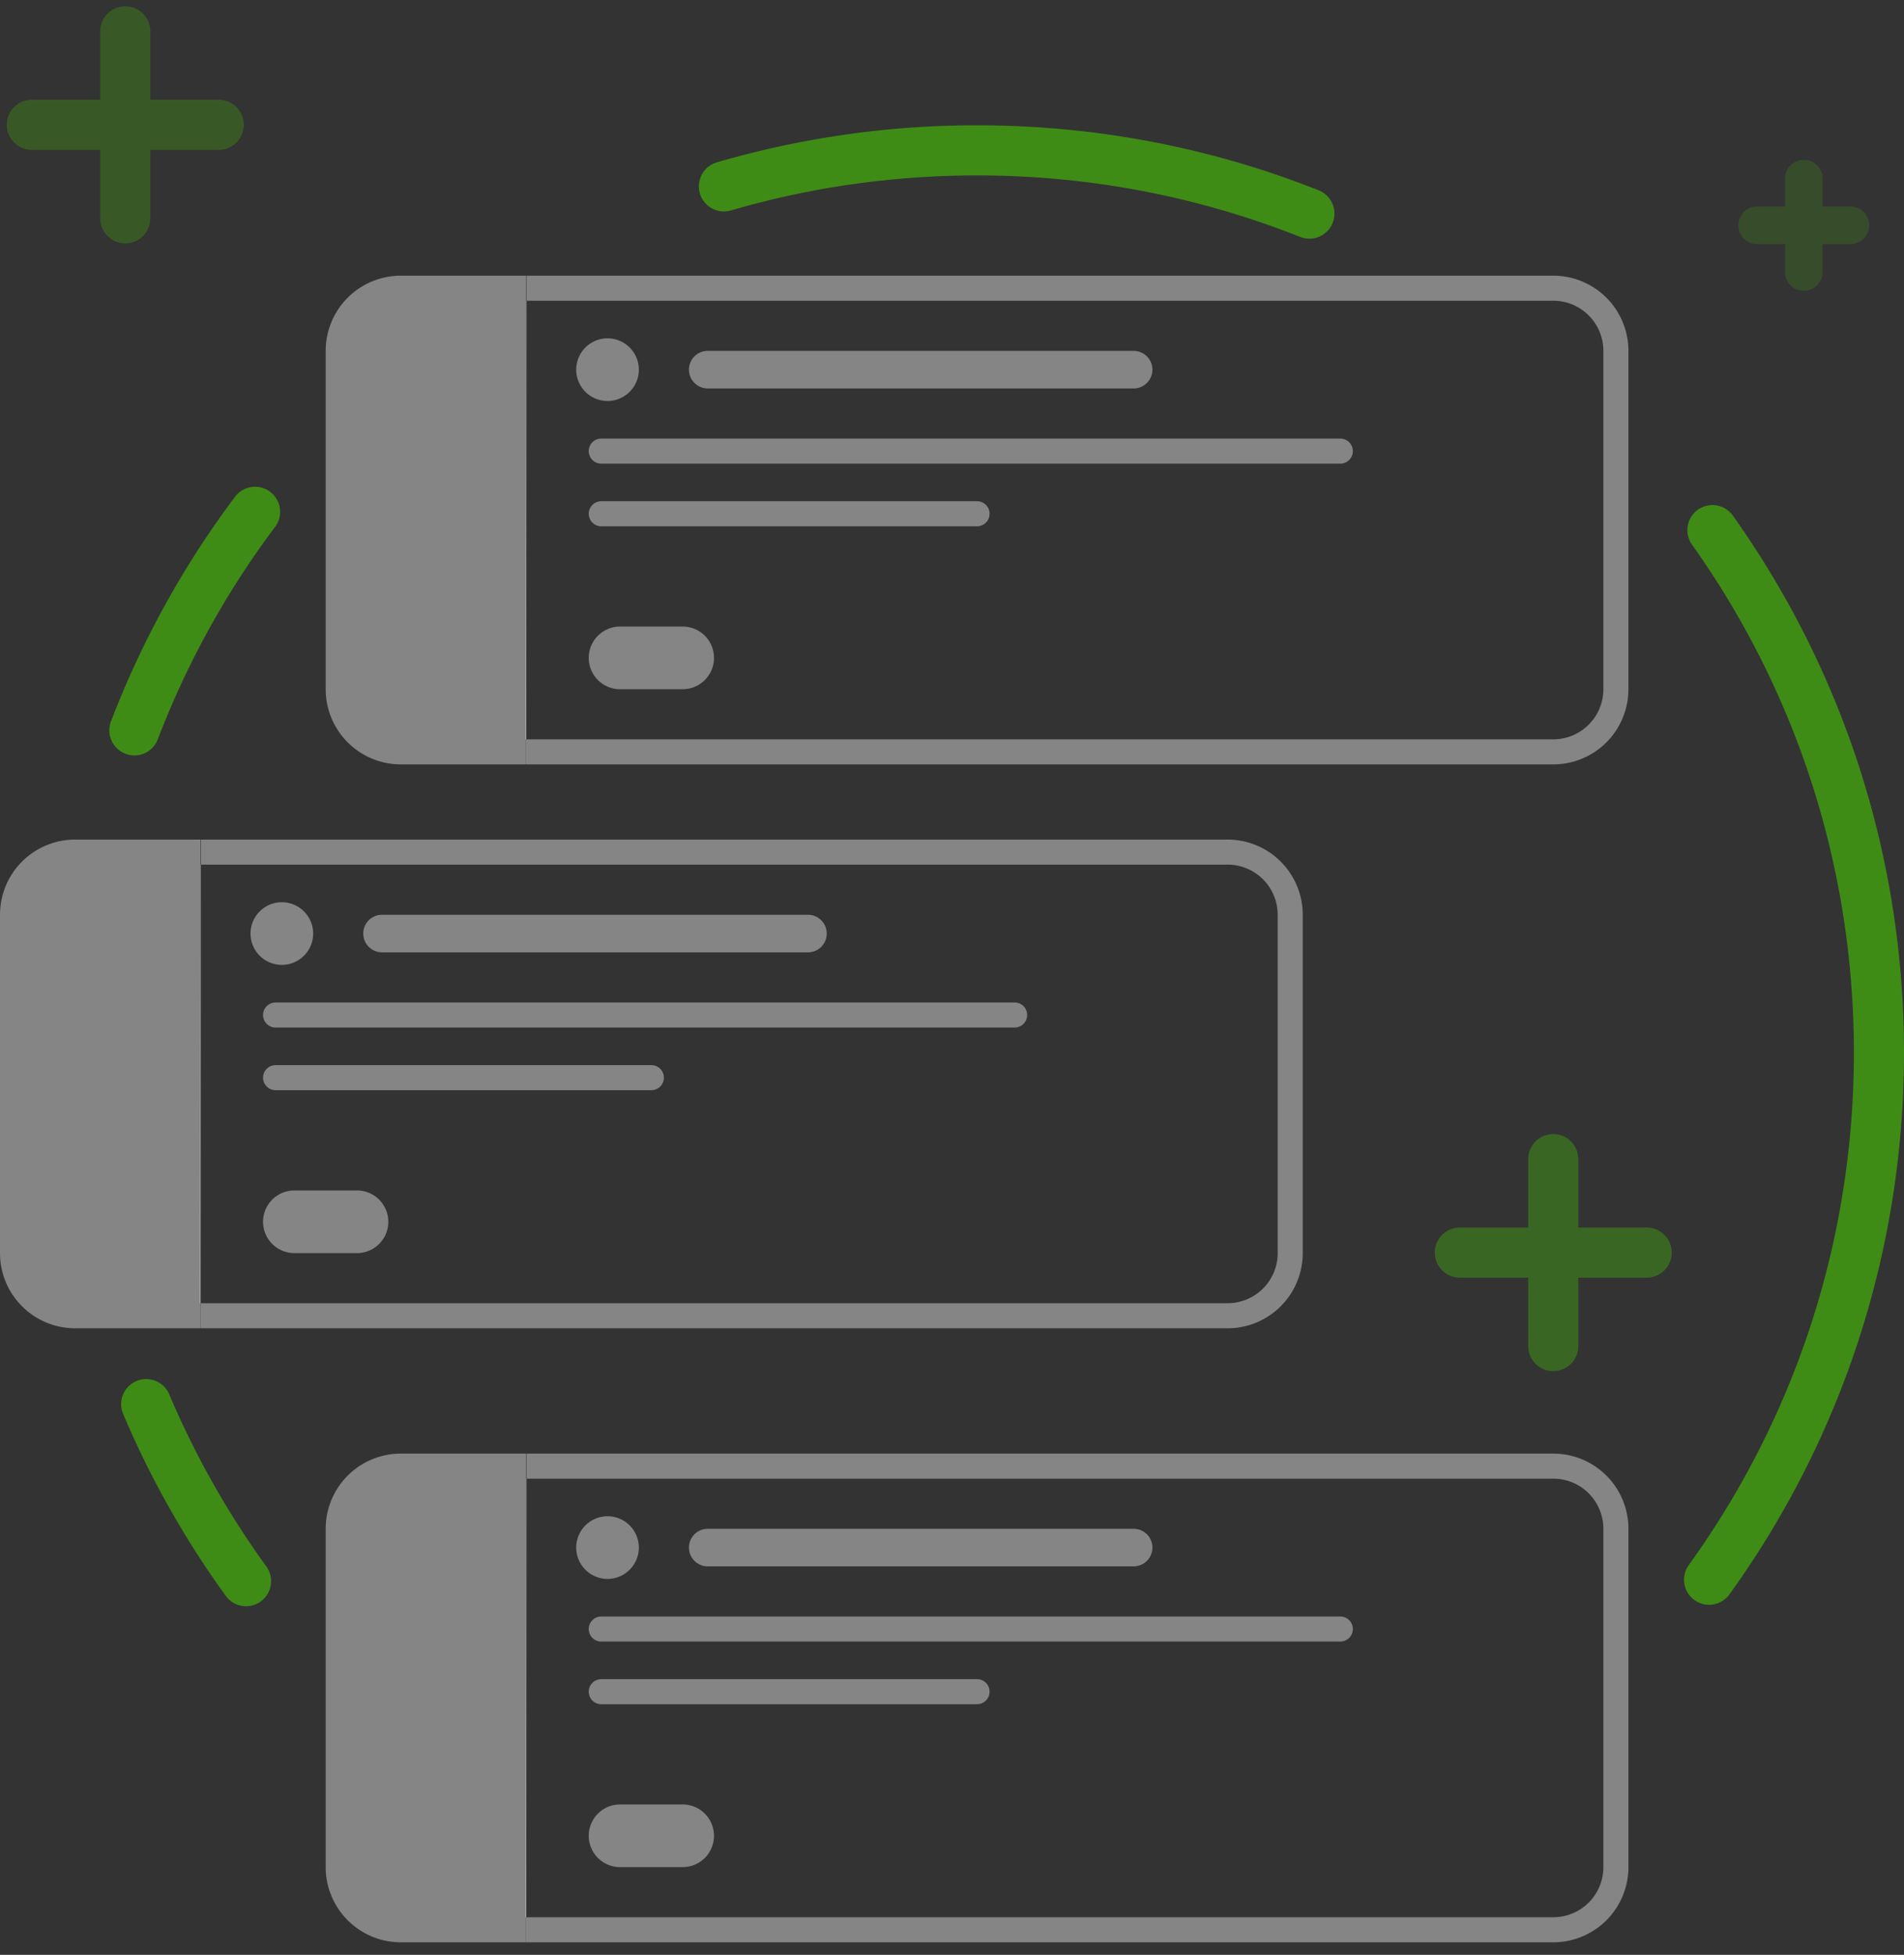 <svg width="152" height="156" data-editor-id="emptyBetsIcon"><rect width="100%" height="100%" fill="#333333" stroke="none"/><g fill="#43B309" fill-rule="evenodd"><path d="M18.78 39.62a2 2 0 013.198 2.402 69.863 69.863 0 00-9.385 16.984 2 2 0 01-3.736-1.429 73.862 73.862 0 019.922-17.956zm-8.943 73.234a2 2 0 113.683-1.56 69.89 69.89 0 007.742 13.712 2 2 0 01-3.24 2.346 73.89 73.89 0 01-8.185-14.498zm128.226 14.38a2 2 0 11-3.245-2.339C143.342 113.075 148 98.891 148 84c0-14.736-4.562-28.782-12.922-40.533a2 2 0 113.26-2.319C147.174 53.571 152 68.426 152 84c0 15.737-4.927 30.738-13.937 43.235zM105.268 15.187a2 2 0 01-1.475 3.719C95.657 15.678 86.946 14 78 14c-6.724 0-13.32.948-19.647 2.794a2 2 0 11-1.121-3.84A74.026 74.026 0 0178 10c9.453 0 18.664 1.774 27.268 5.186z" opacity="0.7"></path><path d="M12 7.96h5.46a2 2 0 110 4H12v5.461a2 2 0 11-4 0v-5.46H2.54a2 2 0 110-4H8V2.5a2 2 0 114 0v5.46z" opacity="0.3"></path><path d="M126 97.96h5.46a2 2 0 010 4H126v5.461a2 2 0 11-4 0v-5.46h-5.46a2 2 0 110-4H122V92.5a2 2 0 014 0v5.46z" opacity="0.4"></path><path d="M145.5 16.48h2.23a1.5 1.5 0 010 3h-2.23v2.23a1.5 1.5 0 01-3 0v-2.23h-2.23a1.5 1.5 0 010-3h2.23v-2.23a1.5 1.5 0 013 0v2.23z" opacity="0.2"></path><g fill="rgba(255,255,255,0.4)"><path fill-rule="nonzero" d="M41.95 59H124a4 4 0 004-4V28a4 4 0 00-4-4H42m.037-2H124a6 6 0 016 6v27a6 6 0 01-6 6H42.01"></path><path d="M32 22h10v39H32a6 6 0 01-6-6V28a6 6 0 016-6zm16.5 5a2.5 2.5 0 110 5 2.5 2.5 0 010-5zm8 1h34a1.5 1.5 0 010 3h-34a1.5 1.5 0 010-3zM48 35h59a1 1 0 010 2H48a1 1 0 010-2zm0 5h30a1 1 0 010 2H48a1 1 0 010-2zm1.5 10h5a2.5 2.5 0 110 5h-5a2.5 2.5 0 110-5z"></path></g><g fill="rgba(255,255,255,0.4)"><path fill-rule="nonzero" d="M15.95 104H98a4 4 0 004-4V73a4 4 0 00-4-4H16m.037-2H98a6 6 0 016 6v27a6 6 0 01-6 6H16.01"></path><path d="M6 67h10v39H6a6 6 0 01-6-6V73a6 6 0 016-6zm16.5 5a2.5 2.5 0 110 5 2.5 2.5 0 010-5zm8 1h34a1.5 1.5 0 010 3h-34a1.5 1.5 0 010-3zM22 80h59a1 1 0 010 2H22a1 1 0 010-2zm0 5h30a1 1 0 010 2H22a1 1 0 010-2zm1.5 10h5a2.5 2.5 0 110 5h-5a2.5 2.5 0 110-5z"></path></g><g fill="rgba(255,255,255,0.4)"><path fill-rule="nonzero" d="M41.95 153H124a4 4 0 004-4v-27a4 4 0 00-4-4H42m.037-2H124a6 6 0 016 6v27a6 6 0 01-6 6H42.01"></path><path d="M32 116h10v39H32a6 6 0 01-6-6v-27a6 6 0 016-6zm16.5 5a2.5 2.5 0 110 5 2.5 2.5 0 010-5zm8 1h34a1.5 1.5 0 010 3h-34a1.5 1.5 0 010-3zm-8.5 7h59a1 1 0 010 2H48a1 1 0 010-2zm0 5h30a1 1 0 010 2H48a1 1 0 010-2zm1.5 10h5a2.5 2.5 0 110 5h-5a2.5 2.5 0 110-5z"></path></g></g></svg>
